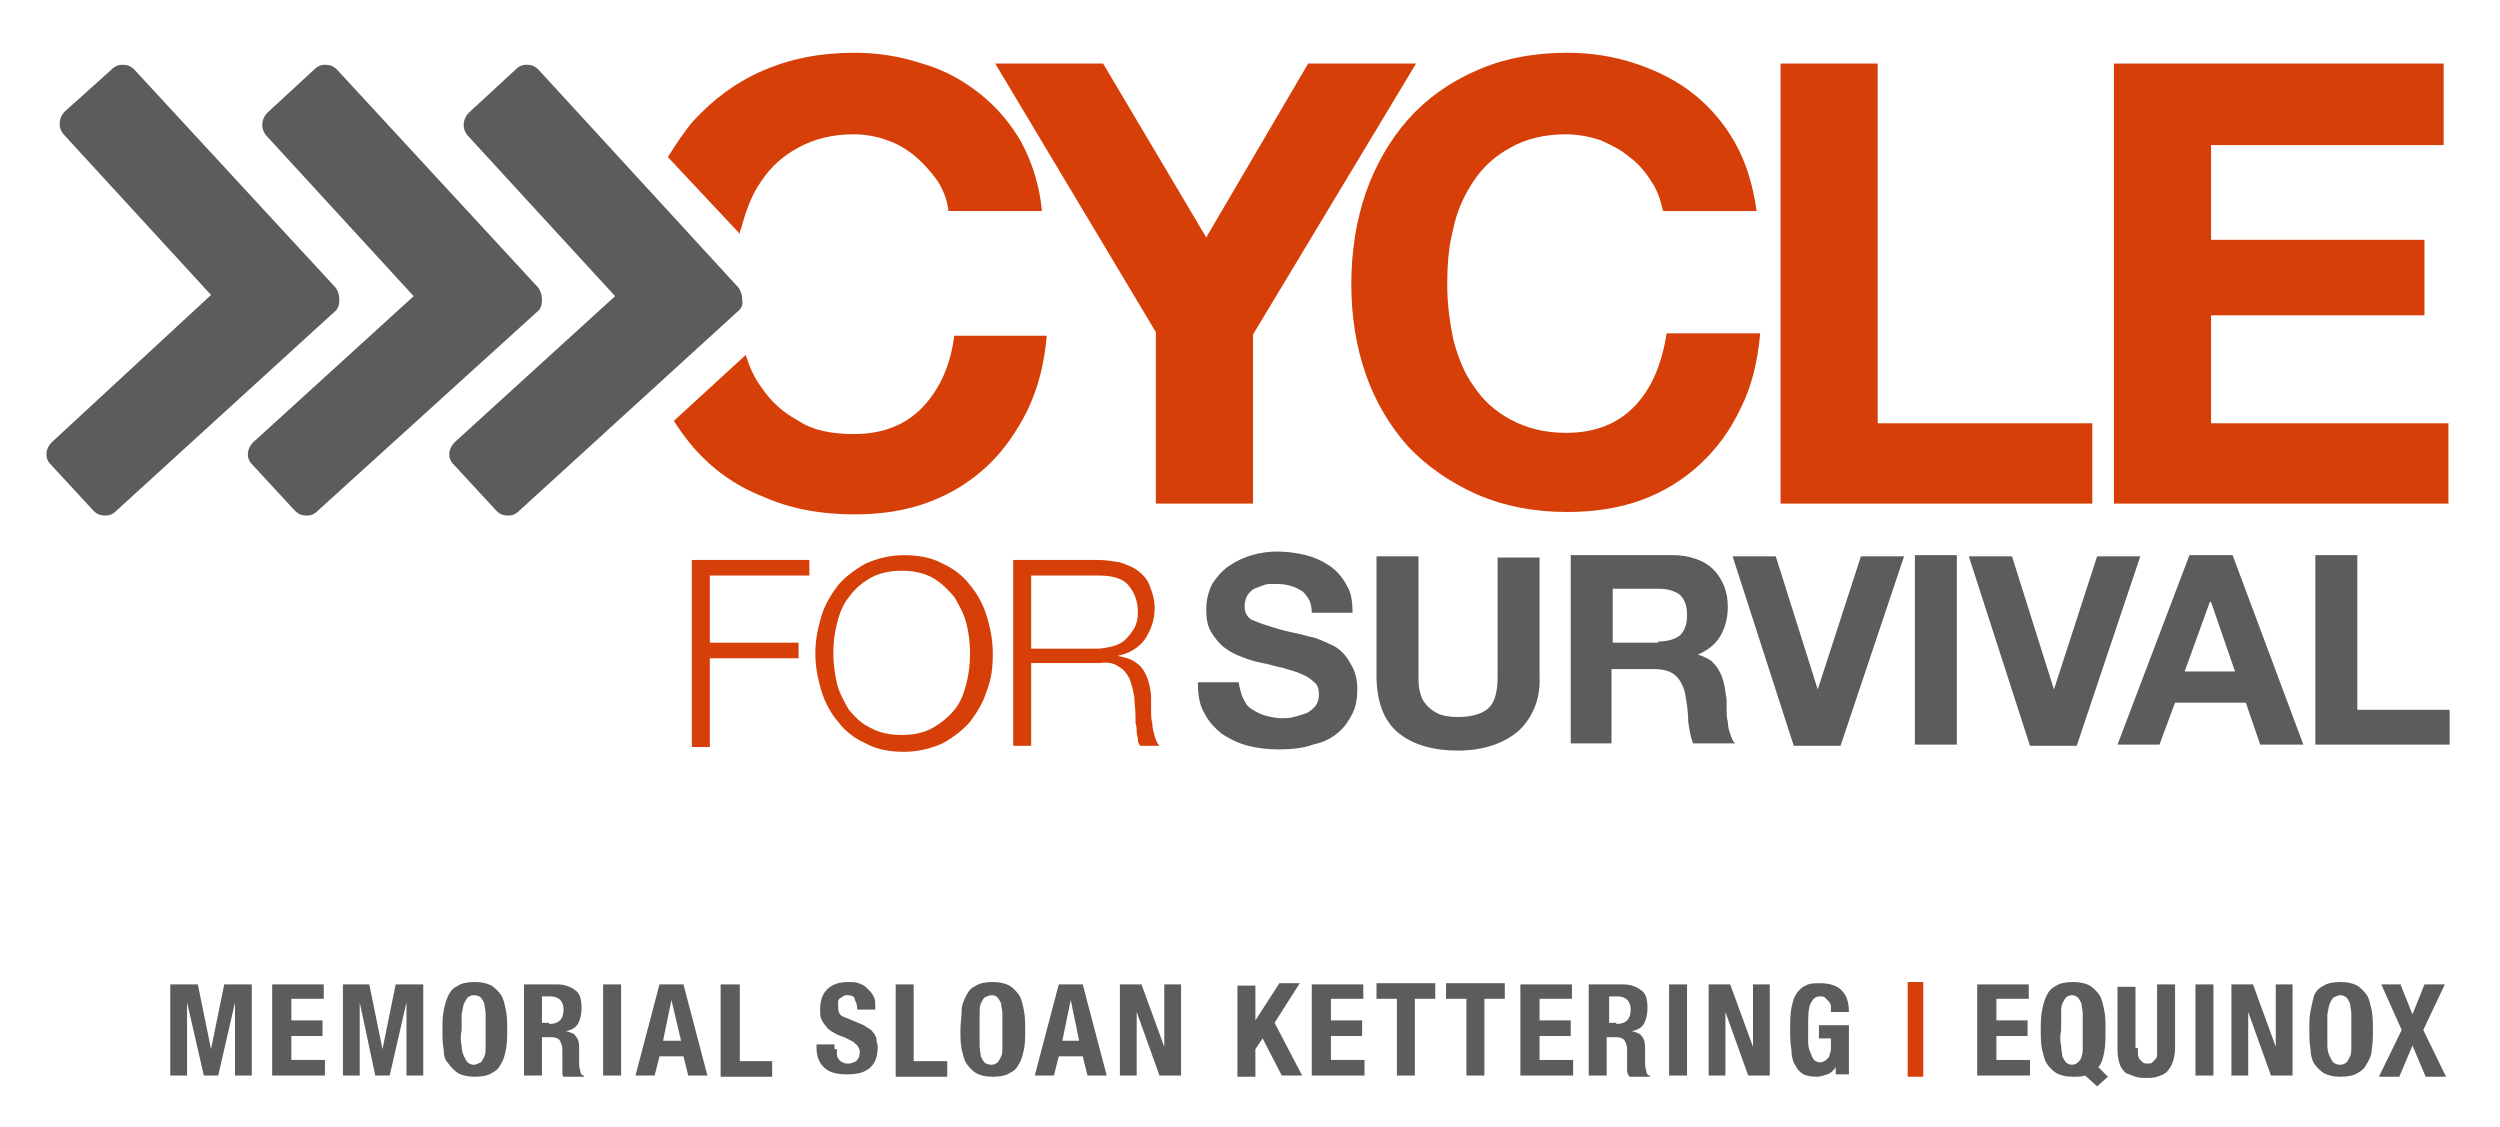 <?xml version="1.0" encoding="utf-8"?>
<!-- Generator: Adobe Illustrator 27.7.0, SVG Export Plug-In . SVG Version: 6.00 Build 0)  -->
<svg version="1.1" id="Layer_2" xmlns="http://www.w3.org/2000/svg" xmlns:xlink="http://www.w3.org/1999/xlink" x="0px" y="0px"
	 viewBox="0 0 208.5 94" style="enable-background:new 0 0 208.5 94;" xml:space="preserve">
<style type="text/css">
	.st0{fill:#5D5C5B;}
	.st1{fill:#D63F08;}
	.st2{fill-rule:evenodd;clip-rule:evenodd;fill:#5D5C5B;}
</style>
<g>
	<g>
		<path class="st0" d="M16.5,82.1l1.1,5.4h0l1.1-5.4H21v7.6h-1.4v-6.1h0l-1.4,6.1H17l-1.4-6.1h0v6.1h-1.4v-7.6H16.5z"/>
		<path class="st0" d="M27,83.3h-2.7v1.8h2.6v1.3h-2.6v2h2.8v1.3h-4.4v-7.6H27V83.3z"/>
		<path class="st0" d="M30.8,82.1l1.1,5.4h0l1.1-5.4h2.3v7.6h-1.4v-6.1h0l-1.4,6.1h-1.2L30,83.6h0v6.1h-1.4v-7.6H30.8z"/>
		<path class="st0" d="M37,84.3c0.1-0.5,0.2-0.9,0.4-1.3c0.2-0.4,0.4-0.6,0.8-0.8c0.3-0.2,0.8-0.3,1.4-0.3c0.6,0,1,0.1,1.4,0.3
			c0.3,0.2,0.6,0.5,0.8,0.8c0.2,0.3,0.3,0.8,0.4,1.3c0.1,0.5,0.1,1,0.1,1.6c0,0.6,0,1.1-0.1,1.6c-0.1,0.5-0.2,0.9-0.4,1.2
			c-0.2,0.4-0.4,0.6-0.8,0.8c-0.3,0.2-0.8,0.3-1.4,0.3c-0.6,0-1-0.1-1.4-0.3c-0.3-0.2-0.6-0.5-0.8-0.8C37.1,88.4,37,88,37,87.5
			c-0.1-0.5-0.1-1-0.1-1.6C36.9,85.3,36.9,84.8,37,84.3z M38.5,87.2c0,0.4,0.1,0.7,0.2,0.9c0.1,0.2,0.2,0.4,0.3,0.5
			c0.1,0.1,0.3,0.2,0.5,0.2c0.2,0,0.4-0.1,0.6-0.2c0.1-0.1,0.2-0.3,0.3-0.5c0.1-0.2,0.1-0.5,0.1-0.9c0-0.4,0-0.8,0-1.3
			c0-0.5,0-0.9,0-1.3c0-0.4-0.1-0.6-0.1-0.9c-0.1-0.2-0.2-0.4-0.3-0.5c-0.1-0.1-0.3-0.2-0.6-0.2c-0.2,0-0.4,0.1-0.5,0.2
			c-0.1,0.1-0.2,0.3-0.3,0.5c-0.1,0.2-0.1,0.5-0.2,0.9c0,0.4,0,0.8,0,1.3C38.4,86.4,38.4,86.8,38.5,87.2z"/>
		<path class="st0" d="M46.5,82.1c0.6,0,1.1,0.2,1.5,0.5c0.4,0.3,0.5,0.8,0.5,1.5c0,0.5-0.1,0.9-0.3,1.3c-0.2,0.3-0.5,0.5-1,0.6v0
			c0.4,0.1,0.7,0.2,0.8,0.4c0.2,0.2,0.3,0.5,0.3,0.9c0,0.1,0,0.3,0,0.5c0,0.2,0,0.3,0,0.6c0,0.4,0,0.7,0.1,0.9
			c0,0.2,0.1,0.4,0.3,0.4v0.1h-1.7c-0.1-0.1-0.1-0.2-0.1-0.4c0-0.1,0-0.3,0-0.4l0-1.5c0-0.3-0.1-0.5-0.2-0.7
			c-0.1-0.2-0.4-0.3-0.7-0.3h-0.8v3.2h-1.5v-7.6H46.5z M45.8,85.4c0.4,0,0.7-0.1,0.9-0.3c0.2-0.2,0.3-0.5,0.3-0.9
			c0-0.7-0.4-1.1-1.1-1.1h-0.7v2.2H45.8z"/>
		<path class="st0" d="M50.3,82.1h1.5v7.6h-1.5V82.1z"/>
		<path class="st0" d="M57,82.1l2,7.6h-1.6L57,88.1h-2l-0.4,1.6h-1.6l2-7.6H57z M56.8,86.8L56,83.4h0l-0.7,3.4H56.8z"/>
		<path class="st0" d="M60.2,82.1h1.5v6.4h2.7v1.3h-4.3V82.1z"/>
	</g>
	<g>
		<path class="st0" d="M69.8,87.5c0,0.2,0,0.3,0,0.5c0,0.1,0.1,0.3,0.2,0.4c0.1,0.1,0.2,0.2,0.3,0.2c0.1,0.1,0.3,0.1,0.5,0.1
			c0.2,0,0.4-0.1,0.6-0.2c0.2-0.2,0.3-0.4,0.3-0.7c0-0.2,0-0.3-0.1-0.4c0-0.1-0.1-0.2-0.2-0.3c-0.1-0.1-0.2-0.2-0.4-0.3
			c-0.2-0.1-0.4-0.2-0.6-0.3c-0.3-0.1-0.6-0.2-0.9-0.4c-0.2-0.1-0.5-0.3-0.6-0.5c-0.2-0.2-0.3-0.4-0.4-0.6c-0.1-0.2-0.1-0.5-0.1-0.8
			c0-0.8,0.2-1.3,0.6-1.7c0.4-0.4,1-0.6,1.7-0.6c0.3,0,0.7,0,0.9,0.1c0.3,0.1,0.5,0.2,0.7,0.4c0.2,0.2,0.4,0.4,0.5,0.6
			C73,83.3,73,83.6,73,84v0.2h-1.5c0-0.4-0.1-0.6-0.2-0.8C71.3,83.1,71,83,70.7,83c-0.2,0-0.3,0-0.4,0.1c-0.1,0.1-0.2,0.1-0.3,0.2
			c-0.1,0.1-0.1,0.2-0.1,0.3c0,0.1,0,0.2,0,0.3c0,0.2,0,0.4,0.1,0.6c0.1,0.2,0.3,0.3,0.6,0.4l1.2,0.5c0.3,0.1,0.5,0.3,0.7,0.4
			c0.2,0.1,0.3,0.3,0.4,0.4c0.1,0.2,0.2,0.3,0.2,0.5c0,0.2,0.1,0.4,0.1,0.6c0,0.8-0.2,1.4-0.7,1.8c-0.5,0.4-1.1,0.5-1.9,0.5
			c-0.9,0-1.5-0.2-1.9-0.6c-0.4-0.4-0.6-0.9-0.6-1.6v-0.3h1.5V87.5z"/>
		<path class="st0" d="M74.7,82.1h1.5v6.4H79v1.3h-4.3V82.1z"/>
		<path class="st0" d="M80.2,84.3c0-0.5,0.2-0.9,0.4-1.3c0.2-0.4,0.4-0.6,0.8-0.8c0.3-0.2,0.8-0.3,1.4-0.3c0.6,0,1,0.1,1.4,0.3
			c0.3,0.2,0.6,0.5,0.8,0.8c0.2,0.3,0.3,0.8,0.4,1.3c0.1,0.5,0.1,1,0.1,1.6c0,0.6,0,1.1-0.1,1.6c-0.1,0.5-0.2,0.9-0.4,1.2
			c-0.2,0.4-0.4,0.6-0.8,0.8c-0.3,0.2-0.8,0.3-1.4,0.3c-0.6,0-1-0.1-1.4-0.3c-0.3-0.2-0.6-0.5-0.8-0.8c-0.2-0.3-0.3-0.8-0.4-1.2
			c-0.1-0.5-0.1-1-0.1-1.6C80.1,85.3,80.2,84.8,80.2,84.3z M81.7,87.2c0,0.4,0.1,0.7,0.1,0.9c0.1,0.2,0.2,0.4,0.3,0.5
			c0.1,0.1,0.3,0.2,0.6,0.2c0.2,0,0.4-0.1,0.5-0.2c0.1-0.1,0.2-0.3,0.3-0.5c0.1-0.2,0.1-0.5,0.1-0.9c0-0.4,0-0.8,0-1.3
			c0-0.5,0-0.9,0-1.3c0-0.4-0.1-0.6-0.1-0.9c-0.1-0.2-0.2-0.4-0.3-0.5C83.1,83.1,83,83,82.7,83c-0.2,0-0.4,0.1-0.6,0.2
			c-0.1,0.1-0.2,0.3-0.3,0.5c-0.1,0.2-0.1,0.5-0.1,0.9c0,0.4,0,0.8,0,1.3C81.7,86.4,81.7,86.8,81.7,87.2z"/>
		<path class="st0" d="M90.3,82.1l2,7.6h-1.6l-0.4-1.6h-2l-0.4,1.6h-1.6l2-7.6H90.3z M90,86.8l-0.7-3.4h0l-0.7,3.4H90z"/>
		<path class="st0" d="M97.1,87.3L97.1,87.3l0-5.2h1.4v7.6h-1.8l-1.9-5.3h0v5.3h-1.4v-7.6h1.8L97.1,87.3z"/>
	</g>
	<g>
		<path class="st0" d="M104.7,85.1L104.7,85.1l2-3.1h1.7l-2.1,3.3l2.3,4.4h-1.7l-1.6-3.1l-0.6,0.9v2.3h-1.5v-7.6h1.5V85.1z"/>
		<path class="st0" d="M113.8,83.3H111v1.8h2.6v1.3H111v2h2.8v1.3h-4.4v-7.6h4.3V83.3z"/>
		<path class="st0" d="M119.7,83.3h-1.7v6.4h-1.5v-6.4h-1.7v-1.3h4.9V83.3z"/>
		<path class="st0" d="M125.5,83.3h-1.7v6.4h-1.5v-6.4h-1.7v-1.3h4.9V83.3z"/>
		<path class="st0" d="M131.1,83.3h-2.7v1.8h2.6v1.3h-2.6v2h2.8v1.3h-4.4v-7.6h4.3V83.3z"/>
		<path class="st0" d="M135.4,82.1c0.6,0,1.1,0.2,1.5,0.5c0.4,0.3,0.5,0.8,0.5,1.5c0,0.5-0.1,0.9-0.3,1.3c-0.2,0.3-0.5,0.5-1,0.6v0
			c0.4,0.1,0.7,0.2,0.8,0.4c0.2,0.2,0.3,0.5,0.3,0.9c0,0.1,0,0.3,0,0.5c0,0.2,0,0.3,0,0.6c0,0.4,0,0.7,0.1,0.9
			c0,0.2,0.1,0.4,0.3,0.4v0.1h-1.7c-0.1-0.1-0.1-0.2-0.2-0.4c0-0.1,0-0.3,0-0.4l0-1.5c0-0.3-0.1-0.5-0.2-0.7
			c-0.1-0.2-0.4-0.3-0.7-0.3h-0.8v3.2h-1.5v-7.6H135.4z M134.8,85.4c0.4,0,0.7-0.1,0.9-0.3c0.2-0.2,0.3-0.5,0.3-0.9
			c0-0.7-0.4-1.1-1.1-1.1h-0.7v2.2H134.8z"/>
		<path class="st0" d="M139.2,82.1h1.5v7.6h-1.5V82.1z"/>
		<path class="st0" d="M146.2,87.3L146.2,87.3l0-5.2h1.4v7.6h-1.8l-1.9-5.3h0v5.3h-1.4v-7.6h1.8L146.2,87.3z"/>
		<path class="st0" d="M152.7,83.9c0-0.1-0.1-0.3-0.2-0.4c-0.1-0.1-0.2-0.2-0.3-0.3c-0.1-0.1-0.2-0.1-0.4-0.1
			c-0.4,0-0.6,0.2-0.8,0.6c-0.2,0.4-0.2,1.1-0.2,2c0,0.5,0,0.9,0,1.2c0,0.4,0.1,0.7,0.2,0.9c0.1,0.3,0.2,0.5,0.3,0.6
			c0.1,0.1,0.3,0.2,0.5,0.2c0.1,0,0.2,0,0.3-0.1c0.1,0,0.2-0.1,0.3-0.2c0.1-0.1,0.2-0.2,0.2-0.4c0.1-0.2,0.1-0.3,0.1-0.5v-0.8h-1
			v-1.1h2.5v4.1h-1.1V89h0c-0.2,0.3-0.4,0.5-0.7,0.6c-0.3,0.1-0.6,0.2-0.9,0.2c-0.5,0-0.9-0.1-1.1-0.2c-0.3-0.2-0.5-0.4-0.7-0.8
			c-0.2-0.3-0.3-0.8-0.3-1.3c-0.1-0.5-0.1-1.1-0.1-1.7c0-0.6,0-1.2,0.1-1.7c0.1-0.5,0.2-0.9,0.4-1.2c0.2-0.3,0.5-0.6,0.8-0.7
			c0.3-0.2,0.7-0.2,1.2-0.2c0.8,0,1.4,0.2,1.8,0.6c0.4,0.4,0.6,1,0.6,1.8h-1.5C152.7,84.2,152.7,84,152.7,83.9z"/>
	</g>
	<path class="st1" d="M160.4,81.9v7.9h-1.3v-7.9H160.4z"/>
	<path class="st0" d="M169.2,83.3h-2.7v1.8h2.6v1.3h-2.6v2h2.8v1.3h-4.4v-7.6h4.3V83.3z"/>
	<path class="st0" d="M173.9,89.7c-0.3,0.1-0.6,0.1-1,0.1c-0.6,0-1-0.1-1.4-0.3c-0.3-0.2-0.6-0.5-0.8-0.8c-0.2-0.3-0.3-0.8-0.4-1.2
		c-0.1-0.5-0.1-1-0.1-1.6c0-0.6,0-1.1,0.1-1.6c0.1-0.5,0.2-0.9,0.4-1.3c0.2-0.4,0.4-0.6,0.8-0.8c0.3-0.2,0.8-0.3,1.4-0.3
		c0.6,0,1,0.1,1.4,0.3c0.3,0.2,0.6,0.5,0.8,0.8c0.2,0.3,0.3,0.8,0.4,1.3c0.1,0.5,0.1,1,0.1,1.6c0,0.7,0,1.2-0.1,1.8
		c-0.1,0.5-0.2,1-0.5,1.3l0.8,0.8l-0.9,0.8L173.9,89.7z M171.9,87.2c0,0.4,0.1,0.7,0.1,0.9c0.1,0.2,0.2,0.4,0.3,0.5
		c0.1,0.1,0.3,0.2,0.5,0.2c0.2,0,0.4-0.1,0.5-0.2c0.1-0.1,0.3-0.3,0.3-0.5c0.1-0.2,0.1-0.5,0.1-0.9c0-0.4,0-0.8,0-1.3
		c0-0.5,0-0.9,0-1.3c0-0.4-0.1-0.6-0.1-0.9c-0.1-0.2-0.2-0.4-0.3-0.5c-0.1-0.1-0.3-0.2-0.5-0.2c-0.2,0-0.4,0.1-0.5,0.2
		c-0.1,0.1-0.2,0.3-0.3,0.5c-0.1,0.2-0.1,0.5-0.1,0.9c0,0.4,0,0.8,0,1.3C171.8,86.4,171.8,86.8,171.9,87.2z"/>
	<path class="st0" d="M178.3,87.4c0,0.2,0,0.4,0,0.5c0,0.2,0.1,0.3,0.1,0.4c0.1,0.1,0.2,0.2,0.3,0.3c0.1,0.1,0.3,0.1,0.4,0.1
		c0.2,0,0.3,0,0.4-0.1c0.1-0.1,0.2-0.2,0.3-0.3c0.1-0.1,0.1-0.3,0.1-0.4c0-0.2,0-0.3,0-0.5v-5.3h1.5v5.3c0,0.5-0.1,0.9-0.2,1.2
		c-0.1,0.3-0.3,0.6-0.5,0.8c-0.2,0.2-0.5,0.3-0.8,0.4c-0.3,0.1-0.6,0.1-0.9,0.1c-0.3,0-0.6,0-0.9-0.1c-0.3-0.1-0.5-0.2-0.8-0.3
		c-0.2-0.2-0.4-0.4-0.5-0.7c-0.1-0.3-0.2-0.7-0.2-1.2v-5.3h1.5V87.4z"/>
	<path class="st0" d="M183.1,82.1h1.5v7.6h-1.5V82.1z"/>
	<path class="st0" d="M189.8,87.3L189.8,87.3l0-5.2h1.4v7.6h-1.8l-1.9-5.3h0v5.3h-1.4v-7.6h1.8L189.8,87.3z"/>
	<path class="st0" d="M192.7,84.3c0.1-0.5,0.2-0.9,0.3-1.3c0.2-0.4,0.4-0.6,0.8-0.8c0.3-0.2,0.8-0.3,1.4-0.3c0.6,0,1,0.1,1.4,0.3
		c0.3,0.2,0.6,0.5,0.8,0.8c0.2,0.3,0.3,0.8,0.4,1.3c0.1,0.5,0.1,1,0.1,1.6c0,0.6,0,1.1-0.1,1.6c0,0.5-0.2,0.9-0.4,1.2
		c-0.2,0.4-0.4,0.6-0.8,0.8c-0.3,0.2-0.8,0.3-1.4,0.3c-0.6,0-1-0.1-1.4-0.3c-0.3-0.2-0.6-0.5-0.8-0.8c-0.2-0.3-0.3-0.8-0.3-1.2
		c-0.1-0.5-0.1-1-0.1-1.6C192.6,85.3,192.6,84.8,192.7,84.3z M194.1,87.2c0,0.4,0.1,0.7,0.2,0.9c0.1,0.2,0.2,0.4,0.3,0.5
		c0.1,0.1,0.3,0.2,0.6,0.2c0.2,0,0.4-0.1,0.5-0.2c0.1-0.1,0.2-0.3,0.3-0.5c0.1-0.2,0.1-0.5,0.1-0.9c0-0.4,0-0.8,0-1.3
		c0-0.5,0-0.9,0-1.3c0-0.4-0.1-0.6-0.1-0.9c-0.1-0.2-0.2-0.4-0.3-0.5c-0.1-0.1-0.3-0.2-0.5-0.2c-0.2,0-0.4,0.1-0.6,0.2
		c-0.1,0.1-0.2,0.3-0.3,0.5c-0.1,0.2-0.1,0.5-0.2,0.9c0,0.4,0,0.8,0,1.3C194.1,86.4,194.1,86.8,194.1,87.2z"/>
	<path class="st0" d="M200.2,82.1l1,2.5l1-2.5h1.7l-1.8,3.8l1.9,3.9h-1.7l-1.1-2.6l-1.1,2.6h-1.7l1.9-3.9l-1.7-3.8H200.2z"/>
	<g>
		<path class="st1" d="M83,5.3h9l8.6,14.5l8.5-14.5h9l-13.6,22.6V42h-8.1V27.7L83,5.3z"/>
		<path class="st1" d="M137.7,15.1c-0.5-0.8-1.1-1.5-1.8-2c-0.7-0.6-1.5-1-2.4-1.4c-0.9-0.3-1.9-0.5-2.9-0.5c-1.8,0-3.4,0.4-4.6,1.1
			c-1.3,0.7-2.3,1.6-3.1,2.8c-0.8,1.2-1.4,2.5-1.7,4c-0.4,1.5-0.5,3.1-0.5,4.7c0,1.5,0.2,3,0.5,4.5c0.4,1.5,0.9,2.8,1.7,3.9
			c0.8,1.2,1.8,2.1,3.1,2.8c1.3,0.7,2.8,1.1,4.6,1.1c2.5,0,4.4-0.8,5.8-2.3c1.4-1.5,2.2-3.5,2.6-6h7.8c-0.2,2.3-0.7,4.4-1.6,6.2
			c-0.9,1.9-2,3.4-3.4,4.7c-1.4,1.3-3,2.3-4.9,3c-1.9,0.7-4,1-6.2,1c-2.8,0-5.3-0.5-7.6-1.5c-2.2-1-4.1-2.3-5.7-4
			c-1.5-1.7-2.7-3.7-3.5-6c-0.8-2.3-1.2-4.8-1.2-7.5c0-2.7,0.4-5.3,1.2-7.6c0.8-2.3,2-4.4,3.5-6.1c1.5-1.7,3.4-3.1,5.7-4.1
			c2.2-1,4.8-1.5,7.6-1.5c2,0,3.9,0.3,5.7,0.9c1.8,0.6,3.4,1.4,4.8,2.5c1.4,1.1,2.6,2.5,3.5,4.1c0.9,1.6,1.5,3.5,1.8,5.7h-7.8
			C138.5,16.7,138.2,15.8,137.7,15.1z"/>
		<path class="st1" d="M156.6,5.3v30h17.9V42h-26V5.3H156.6z"/>
		<path class="st1" d="M203.8,5.3v6.8h-19.4v7.9h17.8v6.3h-17.8v9h19.8V42h-27.9V5.3H203.8z"/>
		<g>
			<path class="st1" d="M61.7,19.5c0-0.1,0-0.3,0.1-0.4c0.4-1.5,0.9-2.9,1.7-4c0.8-1.2,1.8-2.1,3.1-2.8c1.3-0.7,2.8-1.1,4.6-1.1
				c1,0,2,0.2,2.8,0.5c0.9,0.3,1.7,0.8,2.4,1.4c0.7,0.6,1.3,1.3,1.8,2c0.5,0.8,0.8,1.6,0.9,2.5h7.8c-0.2-2.1-0.8-4-1.7-5.7
				c-0.9-1.6-2.1-3-3.5-4.1c-1.4-1.1-3-2-4.8-2.5c-1.8-0.6-3.7-0.9-5.7-0.9c-2.8,0-5.3,0.5-7.6,1.5c-2.3,1-4.1,2.4-5.7,4.1
				c-0.8,0.9-1.5,2-2.2,3.1L61.7,19.5z"/>
			<path class="st1" d="M79.6,27.9c-0.3,2.5-1.2,4.5-2.6,6c-1.4,1.5-3.3,2.3-5.8,2.3c-1.8,0-3.4-0.3-4.6-1.1
				c-1.3-0.7-2.3-1.6-3.1-2.8c-0.6-0.8-1-1.7-1.3-2.7l-6,5.5c0.5,0.8,1.1,1.6,1.7,2.3c1.5,1.7,3.4,3.1,5.7,4c2.2,1,4.8,1.5,7.6,1.5
				c2.3,0,4.3-0.3,6.2-1c1.9-0.7,3.5-1.7,4.9-3c1.4-1.3,2.5-2.9,3.4-4.7c0.9-1.9,1.4-3.9,1.6-6.2H79.6z"/>
		</g>
	</g>
	<g>
		<g>
			<path class="st1" d="M67.5,46.7V48h-8.3v5.6h7.4v1.3h-7.4v7.4h-1.5V46.7H67.5z"/>
			<path class="st1" d="M68.5,51.4c0.3-1,0.8-1.8,1.4-2.6c0.6-0.7,1.4-1.3,2.3-1.8c0.9-0.4,2-0.7,3.2-0.7c1.2,0,2.3,0.2,3.2,0.7
				c0.9,0.4,1.7,1,2.3,1.8c0.6,0.7,1.1,1.6,1.4,2.6c0.3,1,0.5,2,0.5,3.1c0,1.1-0.1,2.1-0.5,3.1c-0.3,1-0.8,1.8-1.4,2.6
				c-0.6,0.7-1.4,1.3-2.3,1.8c-0.9,0.4-2,0.7-3.2,0.7c-1.2,0-2.3-0.2-3.2-0.7c-0.9-0.4-1.7-1-2.3-1.8c-0.6-0.7-1.1-1.6-1.4-2.6
				c-0.3-1-0.5-2-0.5-3.1C68,53.4,68.2,52.4,68.5,51.4z M69.8,57c0.2,0.8,0.6,1.5,1,2.2c0.5,0.6,1.1,1.2,1.8,1.5
				c0.7,0.4,1.6,0.6,2.6,0.6c1,0,1.9-0.2,2.6-0.6c0.7-0.4,1.3-0.9,1.8-1.5c0.5-0.6,0.8-1.4,1-2.2c0.2-0.8,0.3-1.6,0.3-2.5
				c0-0.9-0.1-1.7-0.3-2.5c-0.2-0.8-0.6-1.5-1-2.2c-0.5-0.6-1.1-1.2-1.8-1.6c-0.7-0.4-1.6-0.6-2.6-0.6c-1,0-1.9,0.2-2.6,0.6
				c-0.7,0.4-1.3,0.9-1.8,1.6c-0.5,0.6-0.8,1.4-1,2.2c-0.2,0.8-0.3,1.6-0.3,2.5C69.5,55.3,69.6,56.1,69.8,57z"/>
			<path class="st1" d="M91.6,46.7c0.6,0,1.2,0.1,1.8,0.2c0.6,0.2,1.1,0.4,1.5,0.7c0.4,0.3,0.8,0.7,1,1.3c0.2,0.5,0.4,1.1,0.4,1.8
				c0,1-0.3,1.8-0.8,2.6c-0.5,0.7-1.3,1.2-2.3,1.4v0c0.5,0.1,0.9,0.2,1.3,0.4c0.3,0.2,0.6,0.4,0.8,0.7c0.2,0.3,0.4,0.7,0.5,1.1
				c0.1,0.4,0.2,0.8,0.2,1.3c0,0.3,0,0.6,0,1c0,0.4,0,0.8,0.1,1.1c0,0.4,0.1,0.7,0.2,1.1c0.1,0.3,0.2,0.6,0.4,0.8h-1.6
				c-0.1-0.1-0.2-0.3-0.2-0.5c0-0.2-0.1-0.4-0.1-0.7c0-0.2,0-0.4-0.1-0.7c0-0.2,0-0.4,0-0.6c0-0.6-0.1-1.1-0.1-1.6
				c-0.1-0.5-0.2-1-0.4-1.5c-0.2-0.4-0.5-0.8-0.9-1c-0.4-0.3-0.9-0.4-1.6-0.3H86v6.9h-1.5V46.7H91.6z M91.5,54.1
				c0.4,0,0.9-0.1,1.3-0.2c0.4-0.1,0.8-0.3,1.1-0.6c0.3-0.3,0.5-0.6,0.7-0.9c0.2-0.4,0.3-0.8,0.3-1.3c0-1-0.3-1.7-0.8-2.3
				c-0.5-0.6-1.4-0.8-2.5-0.8H86v6.1H91.5z"/>
		</g>
		<g>
			<path class="st0" d="M103.7,58.3c0.2,0.4,0.4,0.7,0.8,0.9c0.3,0.2,0.7,0.4,1.1,0.5c0.4,0.1,0.9,0.2,1.3,0.2c0.3,0,0.6,0,1-0.1
				c0.4-0.1,0.7-0.2,1-0.3c0.3-0.1,0.6-0.4,0.8-0.6c0.2-0.3,0.3-0.6,0.3-1c0-0.4-0.1-0.8-0.4-1c-0.3-0.3-0.6-0.5-1.1-0.7
				c-0.4-0.2-0.9-0.3-1.5-0.5c-0.6-0.1-1.1-0.3-1.7-0.4c-0.6-0.1-1.2-0.3-1.7-0.5c-0.6-0.2-1.1-0.5-1.5-0.8
				c-0.4-0.3-0.8-0.8-1.1-1.3c-0.3-0.5-0.4-1.1-0.4-1.9c0-0.8,0.2-1.5,0.5-2.1c0.4-0.6,0.8-1.1,1.4-1.5c0.6-0.4,1.2-0.7,1.9-0.9
				c0.7-0.2,1.4-0.3,2.1-0.3c0.8,0,1.6,0.1,2.4,0.3c0.8,0.2,1.4,0.5,2,0.9c0.6,0.4,1.1,1,1.4,1.6c0.4,0.6,0.5,1.4,0.5,2.3h-3.4
				c0-0.5-0.1-0.9-0.3-1.2c-0.2-0.3-0.4-0.6-0.7-0.7c-0.3-0.2-0.6-0.3-1-0.4c-0.4-0.1-0.8-0.1-1.2-0.1c-0.3,0-0.6,0-0.8,0.1
				c-0.3,0.1-0.5,0.2-0.8,0.3c-0.2,0.1-0.4,0.3-0.6,0.6c-0.1,0.2-0.2,0.5-0.2,0.9c0,0.3,0.1,0.6,0.2,0.7c0.1,0.2,0.3,0.4,0.7,0.5
				c0.4,0.2,0.8,0.3,1.4,0.5c0.6,0.2,1.4,0.4,2.4,0.6c0.3,0.1,0.7,0.2,1.2,0.3c0.5,0.2,1,0.4,1.6,0.7c0.5,0.3,1,0.8,1.3,1.4
				c0.4,0.6,0.6,1.3,0.6,2.2c0,0.7-0.1,1.4-0.4,2c-0.3,0.6-0.7,1.2-1.2,1.6c-0.6,0.5-1.2,0.8-2.1,1c-0.8,0.3-1.8,0.4-2.9,0.4
				c-0.9,0-1.7-0.1-2.5-0.3c-0.8-0.2-1.6-0.6-2.2-1c-0.6-0.5-1.1-1-1.5-1.8c-0.4-0.7-0.5-1.6-0.5-2.5h3.4
				C103.4,57.4,103.5,57.9,103.7,58.3z"/>
			<path class="st0" d="M126.6,61c-1.2,1-2.9,1.6-5,1.6c-2.1,0-3.8-0.5-5-1.5c-1.2-1-1.8-2.6-1.8-4.8v-9.9h3.5v9.9
				c0,0.4,0,0.9,0.1,1.3c0.1,0.4,0.2,0.8,0.5,1.1c0.2,0.3,0.6,0.6,1,0.8c0.4,0.2,1,0.3,1.7,0.3c1.2,0,2.1-0.3,2.6-0.8
				c0.5-0.5,0.7-1.4,0.7-2.6v-9.9h3.5v9.9C128.5,58.3,127.8,59.9,126.6,61z"/>
			<path class="st0" d="M139.5,46.3c0.7,0,1.3,0.1,1.9,0.3c0.6,0.2,1.1,0.5,1.5,0.9c0.4,0.4,0.7,0.9,0.9,1.4
				c0.2,0.5,0.3,1.1,0.3,1.7c0,0.9-0.2,1.7-0.6,2.4c-0.4,0.7-1,1.2-1.9,1.6v0c0.4,0.1,0.8,0.3,1.1,0.5c0.3,0.3,0.5,0.5,0.7,0.9
				c0.2,0.3,0.3,0.7,0.4,1.1c0.1,0.4,0.1,0.8,0.2,1.2c0,0.3,0,0.5,0,0.9c0,0.3,0,0.7,0.1,1c0,0.4,0.1,0.7,0.2,1
				c0.1,0.3,0.2,0.6,0.4,0.8h-3.5c-0.2-0.5-0.3-1.1-0.4-1.8c0-0.7-0.1-1.4-0.2-2c-0.1-0.8-0.4-1.4-0.8-1.8c-0.4-0.4-1-0.6-1.9-0.6
				h-3.5v6.2H131V46.3H139.5z M138.3,53.5c0.8,0,1.4-0.2,1.8-0.5c0.4-0.4,0.6-0.9,0.6-1.7c0-0.8-0.2-1.3-0.6-1.7
				c-0.4-0.3-1-0.5-1.8-0.5h-3.8v4.5H138.3z"/>
			<path class="st0" d="M149.6,62.2l-5.1-15.8h3.6l3.5,11.1h0l3.6-11.1h3.6l-5.3,15.8H149.6z"/>
			<path class="st0" d="M163.2,46.3v15.8h-3.5V46.3H163.2z"/>
			<path class="st0" d="M169.3,62.2l-5.1-15.8h3.6l3.5,11.1h0l3.6-11.1h3.6l-5.3,15.8H169.3z"/>
			<path class="st0" d="M186.2,46.3l5.9,15.8h-3.6l-1.2-3.5h-5.9l-1.3,3.5h-3.5l6-15.8H186.2z M186.4,56l-2-5.8h-0.1l-2.1,5.8H186.4
				z"/>
			<path class="st0" d="M196.6,46.3v12.9h7.7v2.9h-11.2V46.3H196.6z"/>
		</g>
	</g>
	<path class="st2" d="M28.3,25c0-0.4-0.1-0.7-0.3-1L11.2,5.8c-0.3-0.3-0.6-0.4-1-0.4c-0.3,0-0.6,0.1-0.9,0.4L5.4,9.3
		c-0.5,0.5-0.6,1.3-0.1,1.9l12.3,13.4L4.3,36.9c-0.5,0.5-0.6,1.3-0.1,1.8l3.6,3.9c0.3,0.3,0.6,0.4,1,0.4c0.3,0,0.6-0.1,0.9-0.4
		L27.9,26C28.2,25.8,28.3,25.4,28.3,25z"/>
	<path class="st2" d="M45.2,25c0-0.4-0.1-0.7-0.3-1L28.1,5.8c-0.3-0.3-0.6-0.4-1-0.4c-0.3,0-0.6,0.1-0.9,0.4l-3.9,3.6
		c-0.5,0.5-0.6,1.3-0.1,1.9l12.3,13.4L21.1,36.9c-0.5,0.5-0.6,1.3-0.1,1.8l3.6,3.9c0.3,0.3,0.6,0.4,1,0.4c0.3,0,0.6-0.1,0.9-0.4
		L44.8,26C45.1,25.8,45.2,25.4,45.2,25z"/>
	<path class="st2" d="M61.9,25c0-0.4-0.1-0.7-0.3-1L44.9,5.8c-0.3-0.3-0.6-0.4-1-0.4c-0.3,0-0.6,0.1-0.9,0.4l-3.9,3.6
		c-0.5,0.5-0.6,1.3-0.1,1.9l12.3,13.4L37.9,36.9c-0.5,0.5-0.6,1.3-0.1,1.8l3.6,3.9c0.3,0.3,0.6,0.4,1,0.4c0.3,0,0.6-0.1,0.9-0.4
		L61.5,26C61.8,25.8,62,25.4,61.9,25z"/>
</g>
</svg>
